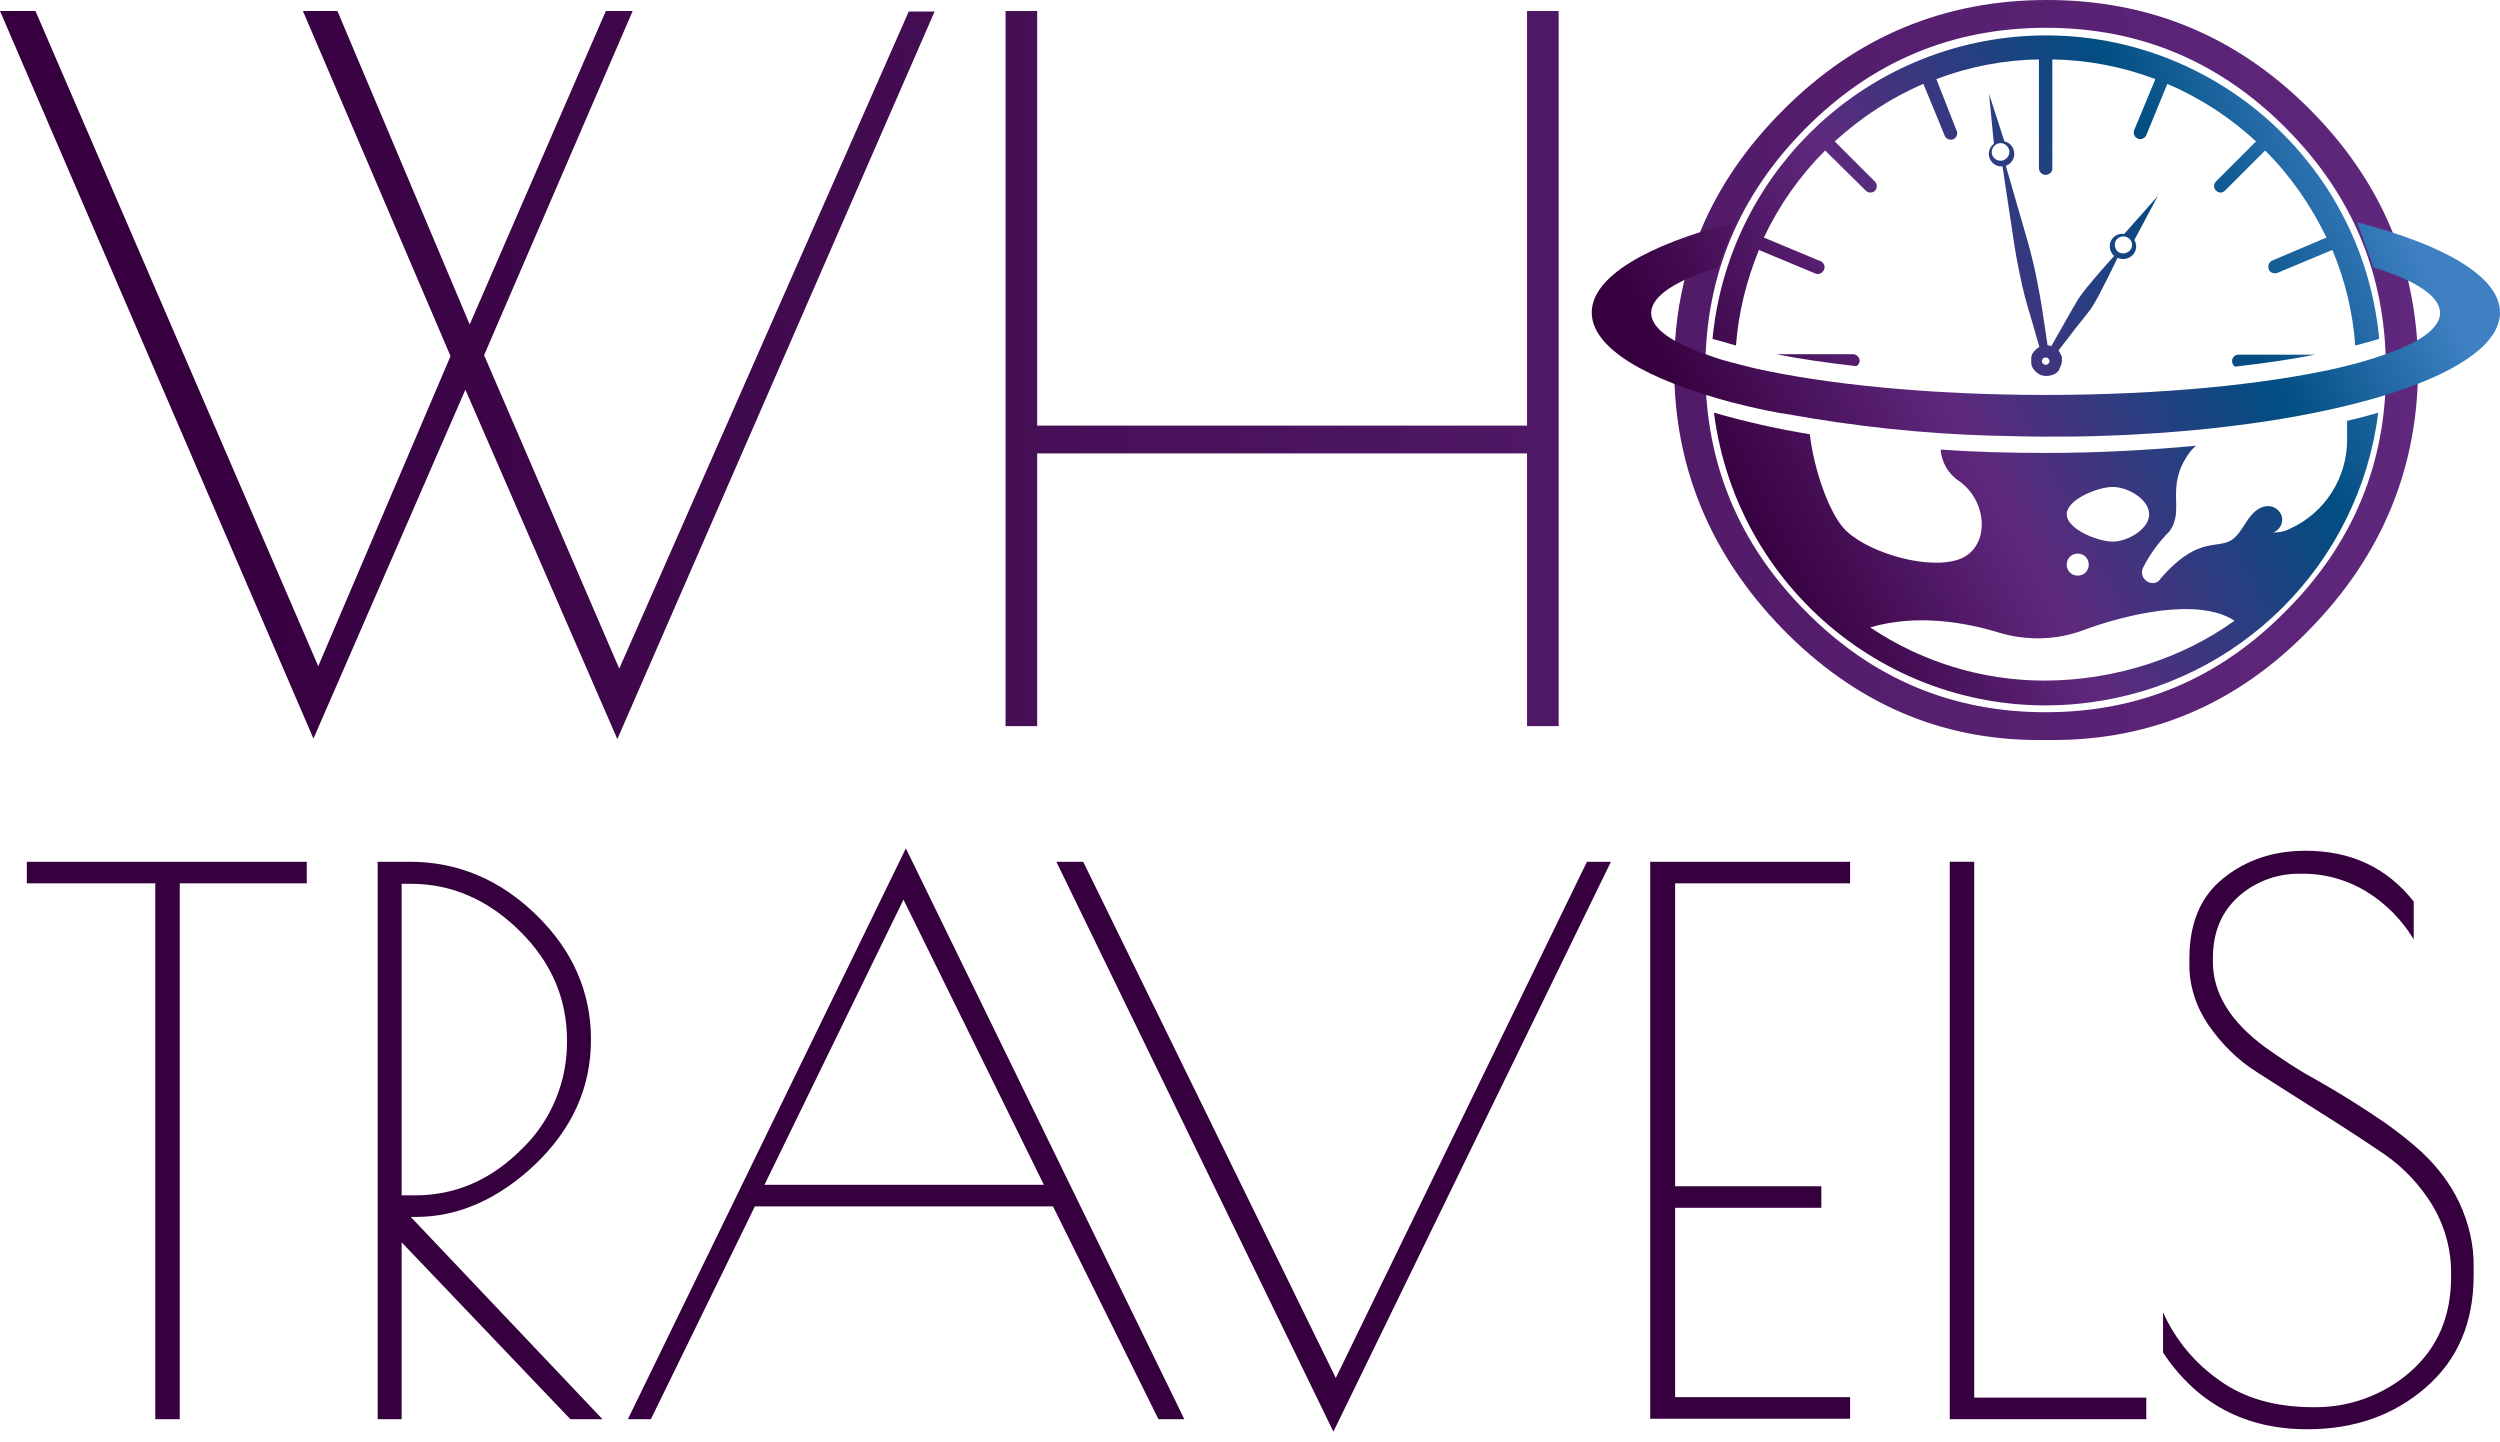 <?xml version="1.0" encoding="utf-8"?>
<!-- Generator: Adobe Illustrator 26.0.1, SVG Export Plug-In . SVG Version: 6.00 Build 0)  -->
<svg version="1.1" id="Layer_1" xmlns="http://www.w3.org/2000/svg" xmlns:xlink="http://www.w3.org/1999/xlink" x="0px" y="0px"
	 viewBox="0 0 521.6 300.8" style="enable-background:new 0 0 521.6 300.8;" xml:space="preserve">
<style type="text/css">
	.st0{fill:url(#SVGID_1_);}
	.st1{fill:url(#SVGID_00000168816099019681467410000014026440186872820411_);}
	.st2{fill:url(#SVGID_00000162321614129236189310000013906024667735835281_);}
	.st3{fill:url(#SVGID_00000109710765730770649960000007696982267254713475_);}
	.st4{fill:url(#SVGID_00000088819162295184859680000018225996165352766338_);}
	.st5{fill:url(#SVGID_00000011010664336178983200000012126382259275148969_);}
	.st6{fill:url(#SVGID_00000157996222652040421170000014265769980950310322_);}
	.st7{fill:url(#SVGID_00000086660739897292293370000014509358337988201382_);}
	.st8{fill:url(#SVGID_00000113328498412861255980000001376108685917371316_);}
	.st9{fill:url(#SVGID_00000121242643093671086490000008787756293765245100_);}
	.st10{fill:url(#SVGID_00000006693582163674139520000013423248293407394719_);}
	.st11{fill:url(#SVGID_00000168833105989035924040000016440654403031820422_);}
	.st12{fill:url(#SVGID_00000118383024915806546700000002102555540261306767_);}
	.st13{fill:url(#SVGID_00000176727709366972671790000000372463520717631403_);}
	.st14{fill:url(#SVGID_00000103954169437713740430000016620430227105074058_);}
	.st15{fill:url(#SVGID_00000040539788184832321120000014563890348270626699_);}
</style>
<linearGradient id="SVGID_1_" gradientUnits="userSpaceOnUse" x1="87.02" y1="81.27" x2="552.08" y2="81.27" gradientTransform="matrix(1 0 0 -1 -44.69 159.51)">
	<stop  offset="0" style="stop-color:#36003F"/>
	<stop  offset="1" style="stop-color:#60287D"/>
</linearGradient>
<path class="st0" d="M65.4,154.1L0,2.3h7.4L66.4,139l27.6-64.7l-30.8-72h7.2l27.6,65.4l28.4-65.4h5.6l-31,71.8l28.2,65.4L189.6,2.4
	h5.4l-66.2,151.8L97.1,81.3L65.4,154.1z"/>
<linearGradient id="SVGID_00000112591446393159504580000016932591492336849576_" gradientUnits="userSpaceOnUse" x1="87.02" y1="82.58" x2="552.08" y2="82.58" gradientTransform="matrix(1 0 0 -1 -44.69 159.51)">
	<stop  offset="0" style="stop-color:#36003F"/>
	<stop  offset="1" style="stop-color:#60287D"/>
</linearGradient>
<path style="fill:url(#SVGID_00000112591446393159504580000016932591492336849576_);" d="M318.6,2.3h6.6v149.2h-6.6V94.6H216.4v56.9
	h-6.6V2.3h6.6v86.5h102.2V2.3z"/>
<linearGradient id="SVGID_00000121248772944330011910000002098959949166305415_" gradientUnits="userSpaceOnUse" x1="87.02" y1="82.33" x2="552.08" y2="82.33" gradientTransform="matrix(1 0 0 -1 -44.69 159.51)">
	<stop  offset="0" style="stop-color:#36003F"/>
	<stop  offset="1" style="stop-color:#60287D"/>
</linearGradient>
<path style="fill:url(#SVGID_00000121248772944330011910000002098959949166305415_);" d="M371.8,131.1c-15-15.5-22.5-33.7-22.5-54.4
	s7.6-38.7,22.9-53.9C387.4,7.6,405.7,0,427.1,0s39.6,7.6,54.7,22.7c15.1,15.1,22.7,33.1,22.7,54s-7.5,39.1-22.5,54.5
	c-15,15.5-32.9,23.2-53.7,23.2h-3C404.7,154.4,386.9,146.6,371.8,131.1z M497.8,77.1c0-19.6-6.9-36.3-20.8-50.3
	c-13.9-14-30.6-21-50.1-21c-19.6,0-36.3,7-50.2,21c-13.9,14-20.9,30.8-20.9,50.3c0,19.6,7,36.4,20.9,50.4
	c13.9,14.1,30.6,21.1,50.1,21.1c19.5,0,36.2-7,50.1-21.1C490.9,113.5,497.9,96.7,497.8,77.1L497.8,77.1z"/>
<linearGradient id="SVGID_00000038400800985140779120000009496282655489101481_" gradientUnits="userSpaceOnUse" x1="64.837" y1="-78.436" x2="564.775" y2="-78.436" gradientTransform="matrix(1 0 0 -1 -44.69 159.51)">
	<stop  offset="2.000000e-02" style="stop-color:#36003F"/>
	<stop  offset="1" style="stop-color:#36003F"/>
</linearGradient>
<path style="fill:url(#SVGID_00000038400800985140779120000009496282655489101481_);" d="M64,179.8v4.5H37.5v111.8h-5.1V184.3H5.6
	v-4.5L64,179.8z"/>
<linearGradient id="SVGID_00000116226064972190544360000003891715948947361667_" gradientUnits="userSpaceOnUse" x1="64.837" y1="-78.436" x2="564.775" y2="-78.436" gradientTransform="matrix(1 0 0 -1 -44.69 159.51)">
	<stop  offset="2.000000e-02" style="stop-color:#36003F"/>
	<stop  offset="1" style="stop-color:#36003F"/>
</linearGradient>
<path style="fill:url(#SVGID_00000116226064972190544360000003891715948947361667_);" d="M78.8,179.8h6.7c10,0,18.8,3.7,26.4,11.1
	c7.6,7.4,11.4,16.1,11.4,26c0,10-3.9,18.6-11.6,26c-7.7,7.3-16.1,11-24.9,11h-1.1l40,42.2h-6.7l-35.2-36.9v36.9h-5V179.8z
	 M83.8,249.4h2.8c8.4,0,15.8-3.2,22.2-9.6c6.2-5.9,9.6-14.2,9.5-22.7c0-8.8-3.3-16.4-9.9-22.9c-6.6-6.5-14.2-9.8-22.6-9.8h-2
	L83.8,249.4z"/>
<linearGradient id="SVGID_00000143582924949994298800000015042623702671708827_" gradientUnits="userSpaceOnUse" x1="64.837" y1="-77.042" x2="564.775" y2="-77.042" gradientTransform="matrix(1 0 0 -1 -44.69 159.51)">
	<stop  offset="2.000000e-02" style="stop-color:#36003F"/>
	<stop  offset="1" style="stop-color:#36003F"/>
</linearGradient>
<path style="fill:url(#SVGID_00000143582924949994298800000015042623702671708827_);" d="M189,177l58.1,119.1h-5.4l-22-44.4h-62.2
	l-21.7,44.4H131L189,177z M188.5,187.7l-29,59.5h58.3L188.5,187.7z"/>
<linearGradient id="SVGID_00000075136121390426824600000006885856582356788385_" gradientUnits="userSpaceOnUse" x1="55.5" y1="-79.751" x2="555.439" y2="-79.751" gradientTransform="matrix(1 0 0 -1 -44.69 159.51)">
	<stop  offset="2.000000e-02" style="stop-color:#36003F"/>
	<stop  offset="1" style="stop-color:#36003F"/>
</linearGradient>
<path style="fill:url(#SVGID_00000075136121390426824600000006885856582356788385_);" d="M278.2,298.7l-57.8-118.9h5.6l52.7,107.7
	l52.4-107.7h5L278.2,298.7z"/>
<linearGradient id="SVGID_00000144330129028523948440000007294481161330623626_" gradientUnits="userSpaceOnUse" x1="51.389" y1="-78.447" x2="551.327" y2="-78.447" gradientTransform="matrix(1 0 0 -1 -44.69 159.51)">
	<stop  offset="2.000000e-02" style="stop-color:#36003F"/>
	<stop  offset="1" style="stop-color:#36003F"/>
</linearGradient>
<path style="fill:url(#SVGID_00000144330129028523948440000007294481161330623626_);" d="M344.3,179.8H386v4.5h-36.5v63.2H380v4.5
	h-30.5v39.5H386v4.5h-41.7V179.8z"/>
<linearGradient id="SVGID_00000163756667075991844690000012127895917669152669_" gradientUnits="userSpaceOnUse" x1="51.389" y1="-78.436" x2="551.327" y2="-78.436" gradientTransform="matrix(1 0 0 -1 -44.69 159.51)">
	<stop  offset="2.000000e-02" style="stop-color:#36003F"/>
	<stop  offset="1" style="stop-color:#36003F"/>
</linearGradient>
<path style="fill:url(#SVGID_00000163756667075991844690000012127895917669152669_);" d="M411.9,179.8v111.8h35.9v4.5h-41V179.8
	H411.9z"/>
<linearGradient id="SVGID_00000044175293725601179000000010091256748897637792_" gradientUnits="userSpaceOnUse" x1="45.391" y1="-78.51" x2="545.329" y2="-78.51" gradientTransform="matrix(1 0 0 -1 -44.69 159.51)">
	<stop  offset="2.000000e-02" style="stop-color:#36003F"/>
	<stop  offset="1" style="stop-color:#36003F"/>
</linearGradient>
<path style="fill:url(#SVGID_00000044175293725601179000000010091256748897637792_);" d="M493.7,186c-4.1-2.5-8.9-3.8-13.7-3.7
	c-4.8-0.1-9.4,1.6-12.9,4.7c-3.6,3.2-5.4,7.5-5.4,12.9v0.8c0,6.5,3.6,12.4,10.9,17.8c3.4,2.4,6.8,4.7,10.5,6.7
	c3.9,2.2,7.8,4.6,11.6,7.1c3.7,2.4,7.3,5.1,10.6,8.1c3.2,3,5.9,6.5,7.8,10.5c2,4.3,3.1,8.9,3,13.6v1.6c0,9.8-3.3,17.6-10,23.4
	c-6.7,5.8-14.9,8.7-24.7,8.7c-12.9,0-23-5.3-30.1-16v-8.4c2.6,5.8,6.7,10.7,11.9,14.3c5.2,3.7,11.7,5.5,19.5,5.5
	c7.4,0.1,14.6-2.5,20.2-7.4c5.7-5,8.5-11.6,8.5-19.8v-0.9c0-5-1.4-9.9-4-14.2c-2.6-4.2-6-7.8-10.1-10.6c-4-2.7-8.4-5.6-13.2-8.6
	c-4.8-3-9.1-5.8-13.2-8.4c-4-2.5-7.4-5.9-10.1-9.8c-2.6-3.8-4.1-8.3-4-12.9v-1.1c0-7.2,2.3-12.8,7-16.6c4.7-3.8,10.4-5.8,17.2-5.8
	c9.5,0,17,3.5,22.6,10.6v7.9C501.2,192,497.8,188.5,493.7,186z"/>
<linearGradient id="SVGID_00000000185323959985517110000000454503081025734576_" gradientUnits="userSpaceOnUse" x1="403.121" y1="59.048" x2="537.871" y2="128.408" gradientTransform="matrix(1 0 0 -1 -44.69 159.51)">
	<stop  offset="0" style="stop-color:#36003F"/>
	<stop  offset="0.33" style="stop-color:#60287D"/>
	<stop  offset="0.74" style="stop-color:#004E82"/>
	<stop  offset="1" style="stop-color:#3E80C2"/>
</linearGradient>
<path style="fill:url(#SVGID_00000000185323959985517110000000454503081025734576_);" d="M491.8,46.4l3.4,9.4
	c8.8,2.7,13.9,6,13.9,9.5c0,3.3-4.6,6.4-12.5,9l0,0c-1.3,0.4-2.7,0.9-4.2,1.3l0,0c-1.5,0.4-3,0.8-4.7,1.2l0,0
	c-15,3.4-36.8,5.6-60.9,5.6s-45.8-2.2-60.9-5.6l0,0c-1.6-0.4-3.2-0.8-4.7-1.2l0,0c-1.5-0.4-2.9-0.8-4.2-1.3l0,0
	c-7.9-2.6-12.5-5.7-12.5-9c0-3.5,5.1-6.8,13.9-9.5l3.4-9.4c-18.3,4.7-29.7,11.4-29.7,18.8s11.3,14,29.4,18.8l0.5,0.1
	c3,0.8,6.2,1.5,9.5,2.1l0.8,0.1c14.3,2.6,28.7,4.2,43.3,4.6h0.4c3.6,0.1,7.2,0.2,10.9,0.2c3.3,0,6.6,0,9.8-0.1l0,0
	c3.2-0.1,6.4-0.2,9.5-0.4l0,0c43-2.4,75.4-12.9,75.4-25.4C521.6,57.8,510.1,51.1,491.8,46.4z"/>
<linearGradient id="SVGID_00000117647629131286118760000018251003174597161103_" gradientUnits="userSpaceOnUse" x1="395.375" y1="74.1" x2="530.125" y2="143.47" gradientTransform="matrix(1 0 0 -1 -44.69 159.51)">
	<stop  offset="0" style="stop-color:#36003F"/>
	<stop  offset="0.33" style="stop-color:#60287D"/>
	<stop  offset="0.74" style="stop-color:#004E82"/>
	<stop  offset="1" style="stop-color:#3E80C2"/>
</linearGradient>
<path style="fill:url(#SVGID_00000117647629131286118760000018251003174597161103_);" d="M443.2,48.8c-1.5-0.2-2.8,0.8-3,2.2
	c-0.1,0.9,0.2,1.8,0.9,2.4c0,0-6,6.6-7.5,9c-0.8,1.3-1.1,1.9-2.6,4.5l-3,5.3c-0.1,0-0.3,0-0.4-0.1c-0.1,0-0.3-0.1-0.4-0.1l-0.9-6
	c-0.4-3-1-6-1.6-9c-0.6-2.8-1.3-5.5-2.1-8.2l-4.1-14.2c1.4-0.5,2.1-2,1.6-3.4c-0.3-0.9-1-1.5-1.9-1.7l-3.2-9.9l1,10.4
	c-1.2,0.9-1.4,2.6-0.5,3.7c0.5,0.7,1.4,1.1,2.3,1l2.2,14.6c0.4,2.8,0.9,5.6,1.5,8.4c0.6,3,1.4,5.9,2.3,8.8l1.7,5.9
	c-0.1,0-0.1,0.1-0.2,0.1c-0.1,0.1-0.3,0.2-0.4,0.3c-0.1,0.1-0.3,0.3-0.4,0.4c0,0.1-0.1,0.1-0.2,0.2c-0.1,0.1-0.1,0.2-0.2,0.3
	c0,0.1-0.1,0.1-0.1,0.2c-0.1,0.2-0.2,0.5-0.2,0.8c0,0.1,0,0.2,0,0.3c0,0.3,0,0.5,0,0.8c0,0,0,0.1,0,0.1c0.1,0.6,0.4,1.2,0.9,1.6l0,0
	c0.5,0.5,1,0.8,1.7,0.9l0,0c0.6,0.1,1.3,0,1.9-0.2l0,0c0.6-0.2,1.1-0.6,1.4-1.2c0,0,0-0.1,0-0.1c0.1-0.2,0.2-0.5,0.3-0.7
	c0-0.1,0.1-0.2,0.1-0.3c0.1-0.3,0.1-0.5,0.1-0.8c0-0.1,0-0.2,0-0.2c0-0.1,0-0.2,0-0.4s-0.1-0.1-0.1-0.2c-0.1-0.2-0.1-0.3-0.2-0.5
	c-0.1-0.2-0.2-0.3-0.3-0.5s-0.1-0.1-0.1-0.2l3.7-4.8c1.9-2.4,2.2-2.7,3.2-4.1c1.6-2.4,5.4-10.4,5.4-10.4c1.3,0.6,2.9,0.1,3.6-1.2
	c0.4-0.8,0.4-1.8-0.1-2.5l4.9-9.2L443.2,48.8z M415.6,32.1c-0.2-1,0.4-1.9,1.4-2.2c1-0.2,1.9,0.4,2.2,1.4c0.2,1-0.4,1.9-1.4,2.2
	c0,0,0,0,0,0C416.8,33.7,415.8,33.1,415.6,32.1L415.6,32.1z M427,76.1c-0.1,0-0.2,0-0.3,0c-0.1,0-0.2-0.1-0.3-0.1
	c-0.4-0.2-0.5-0.8-0.2-1.1c0.1-0.2,0.3-0.3,0.5-0.3l0,0c0.1,0,0.2,0,0.3,0c0.1,0,0.2,0.1,0.2,0.1l0,0c0.2,0.1,0.3,0.3,0.4,0.5
	C427.7,75.5,427.4,76,427,76.1L427,76.1z M444.5,52.1c-0.6,0.8-1.7,1-2.5,0.5c-0.8-0.6-1-1.7-0.5-2.5c0.6-0.8,1.7-1,2.5-0.5
	C444.9,50.2,445.1,51.3,444.5,52.1L444.5,52.1z"/>
<linearGradient id="SVGID_00000069391753602400792620000007464844880029944234_" gradientUnits="userSpaceOnUse" x1="397.149" y1="70.642" x2="531.899" y2="140.012" gradientTransform="matrix(1 0 0 -1 -44.69 159.51)">
	<stop  offset="0" style="stop-color:#36003F"/>
	<stop  offset="0.33" style="stop-color:#60287D"/>
	<stop  offset="0.74" style="stop-color:#004E82"/>
	<stop  offset="1" style="stop-color:#3E80C2"/>
</linearGradient>
<path style="fill:url(#SVGID_00000069391753602400792620000007464844880029944234_);" d="M370.6,73.9c5,1,10.6,1.8,16.7,2.5
	c0.4-0.2,0.7-0.7,0.7-1.1l0,0c0-0.7-0.6-1.4-1.4-1.4L370.6,73.9z"/>
<linearGradient id="SVGID_00000152955142176651051430000008771295884586768785_" gradientUnits="userSpaceOnUse" x1="397.951" y1="69.088" x2="532.701" y2="138.458" gradientTransform="matrix(1 0 0 -1 -44.69 159.51)">
	<stop  offset="0" style="stop-color:#36003F"/>
	<stop  offset="0.33" style="stop-color:#60287D"/>
	<stop  offset="0.74" style="stop-color:#004E82"/>
	<stop  offset="1" style="stop-color:#3E80C2"/>
</linearGradient>
<path style="fill:url(#SVGID_00000152955142176651051430000008771295884586768785_);" d="M362.2,72.1c0.5-6.9,2.2-13.6,4.8-20
	c0,0,0.1,0.1,0.1,0.1l11.5,4.8c0.7,0.4,1.5,0.1,1.9-0.6c0.4-0.7,0.1-1.5-0.6-1.9c-0.1-0.1-0.2-0.1-0.3-0.1l-11.5-4.8h-0.1
	c3.2-6.8,7.5-12.9,12.8-18.2l8.5,8.4c0.5,0.5,1.4,0.5,1.9,0s0.5-1.4,0-1.9l-8.4-8.4c5.5-5,11.7-9.1,18.5-12l4.4,10.7
	c0.2,0.7,1,1.1,1.7,0.9c0.7-0.2,1.1-1,0.9-1.7c0-0.1-0.1-0.1-0.1-0.2L404,16.5c6.9-2.6,14.1-4,21.4-4.1v22.7c0,0.7,0.6,1.4,1.4,1.4
	l0,0l0,0c0.7,0,1.4-0.6,1.4-1.3v0V12.4c7.3,0.1,14.6,1.5,21.5,4.1l-4.4,10.6c-0.3,0.7,0,1.5,0.7,1.8c0.7,0.3,1.5,0,1.8-0.7
	c0,0,0,0,0,0l4.4-10.7c6.8,2.9,13.1,7,18.5,12l-8.4,8.4c-0.5,0.6-0.5,1.4,0.1,1.9c0.5,0.5,1.3,0.5,1.8,0l8.4-8.4
	c5.3,5.3,9.6,11.5,12.8,18.2h-0.1L474,54.4c-0.7,0.4-0.9,1.2-0.6,1.9c0.3,0.6,0.9,0.8,1.6,0.7l11.5-4.8c0,0,0.1,0,0.1-0.1
	c2.7,6.4,4.3,13.1,4.8,20c1.8-0.5,3.4-0.9,5-1.4c-3.6-38.4-37.7-66.6-76.1-63c-33.4,3.2-59.8,29.6-63,63
	C358.8,71.1,360.5,71.6,362.2,72.1z"/>
<linearGradient id="SVGID_00000155131730547818950170000010094644588250574270_" gradientUnits="userSpaceOnUse" x1="416.742" y1="32.586" x2="551.492" y2="101.956" gradientTransform="matrix(1 0 0 -1 -44.69 159.51)">
	<stop  offset="0" style="stop-color:#36003F"/>
	<stop  offset="0.33" style="stop-color:#60287D"/>
	<stop  offset="0.74" style="stop-color:#004E82"/>
	<stop  offset="1" style="stop-color:#3E80C2"/>
</linearGradient>
<path style="fill:url(#SVGID_00000155131730547818950170000010094644588250574270_);" d="M465.7,75.3L465.7,75.3
	c0,0.5,0.2,0.9,0.6,1.2C472.4,75.8,478,75,483,74h-16C466.3,74,465.7,74.6,465.7,75.3z"/>
<linearGradient id="SVGID_00000026872464809320249930000005935651161759999874_" gradientUnits="userSpaceOnUse" x1="418.522" y1="29.136" x2="553.272" y2="98.496" gradientTransform="matrix(1 0 0 -1 -44.69 159.51)">
	<stop  offset="0" style="stop-color:#36003F"/>
	<stop  offset="0.33" style="stop-color:#60287D"/>
	<stop  offset="0.74" style="stop-color:#004E82"/>
	<stop  offset="1" style="stop-color:#3E80C2"/>
</linearGradient>
<path style="fill:url(#SVGID_00000026872464809320249930000005935651161759999874_);" d="M489.7,91.5c0.1,8.1-4.6,15.5-11.9,18.8
	c-1.1,0.6-2.3,0.8-3.5,0.8c1.3-0.5,2.1-1.9,1.8-3.3c-0.4-1.4-1.7-2.3-3.1-2.2c-1.8,0.1-3.2,1.6-4.2,3.1s-1.9,3.2-3.4,4.1
	c-3.2,1.7-7.1-0.8-14.7,8v0.1c-1.6,1.9-4.6-0.1-3.6-2.4c1.4-2.8,3.3-5.4,5.5-7.6c3.4-4.6-1-9.1,4.1-16.3c0.4-0.6,1-1.2,1.5-1.6
	c-9.8,0.9-20.4,1.5-31.4,1.5c-7.5,0-14.9-0.2-21.9-0.7c0.2,2.6,1.5,4.9,3.6,6.4c6.5,4.3,6.9,14.7-0.4,16.7s-19.8-2.3-23.6-6.9
	c-3.1-3.6-6.1-12.4-6.9-19.4c-6.7-1.1-13.4-2.6-20-4.5c4.9,38.3,39.8,65.4,78.1,60.5c31.6-4,56.5-28.9,60.5-60.5
	c-2.1,0.6-4.2,1.2-6.5,1.7C489.7,89,489.7,90.3,489.7,91.5z M440.8,101.6c3.2,0,7.6,2.6,7.6,5.7s-4.5,5.7-7.6,5.7s-9.6-2.6-9.6-5.7
	S437.7,101.6,440.8,101.6z M433.5,115.5c1.3,0,2.3,1,2.3,2.3c0,1.3-1,2.3-2.3,2.3c-1.3,0-2.3-1-2.3-2.3c0,0,0,0,0,0
	C431.2,116.5,432.2,115.5,433.5,115.5C433.5,115.5,433.5,115.5,433.5,115.5z M426.5,142c-12.9,0-25.6-3.9-36.3-11.1
	c9.9-2.9,20-1,26.9,1.1c5.7,1.7,11.9,1.6,17.5-0.5c9.2-3.4,24.1-6.9,31.6-2C455.3,137.4,441,142,426.5,142L426.5,142z"/>
</svg>
